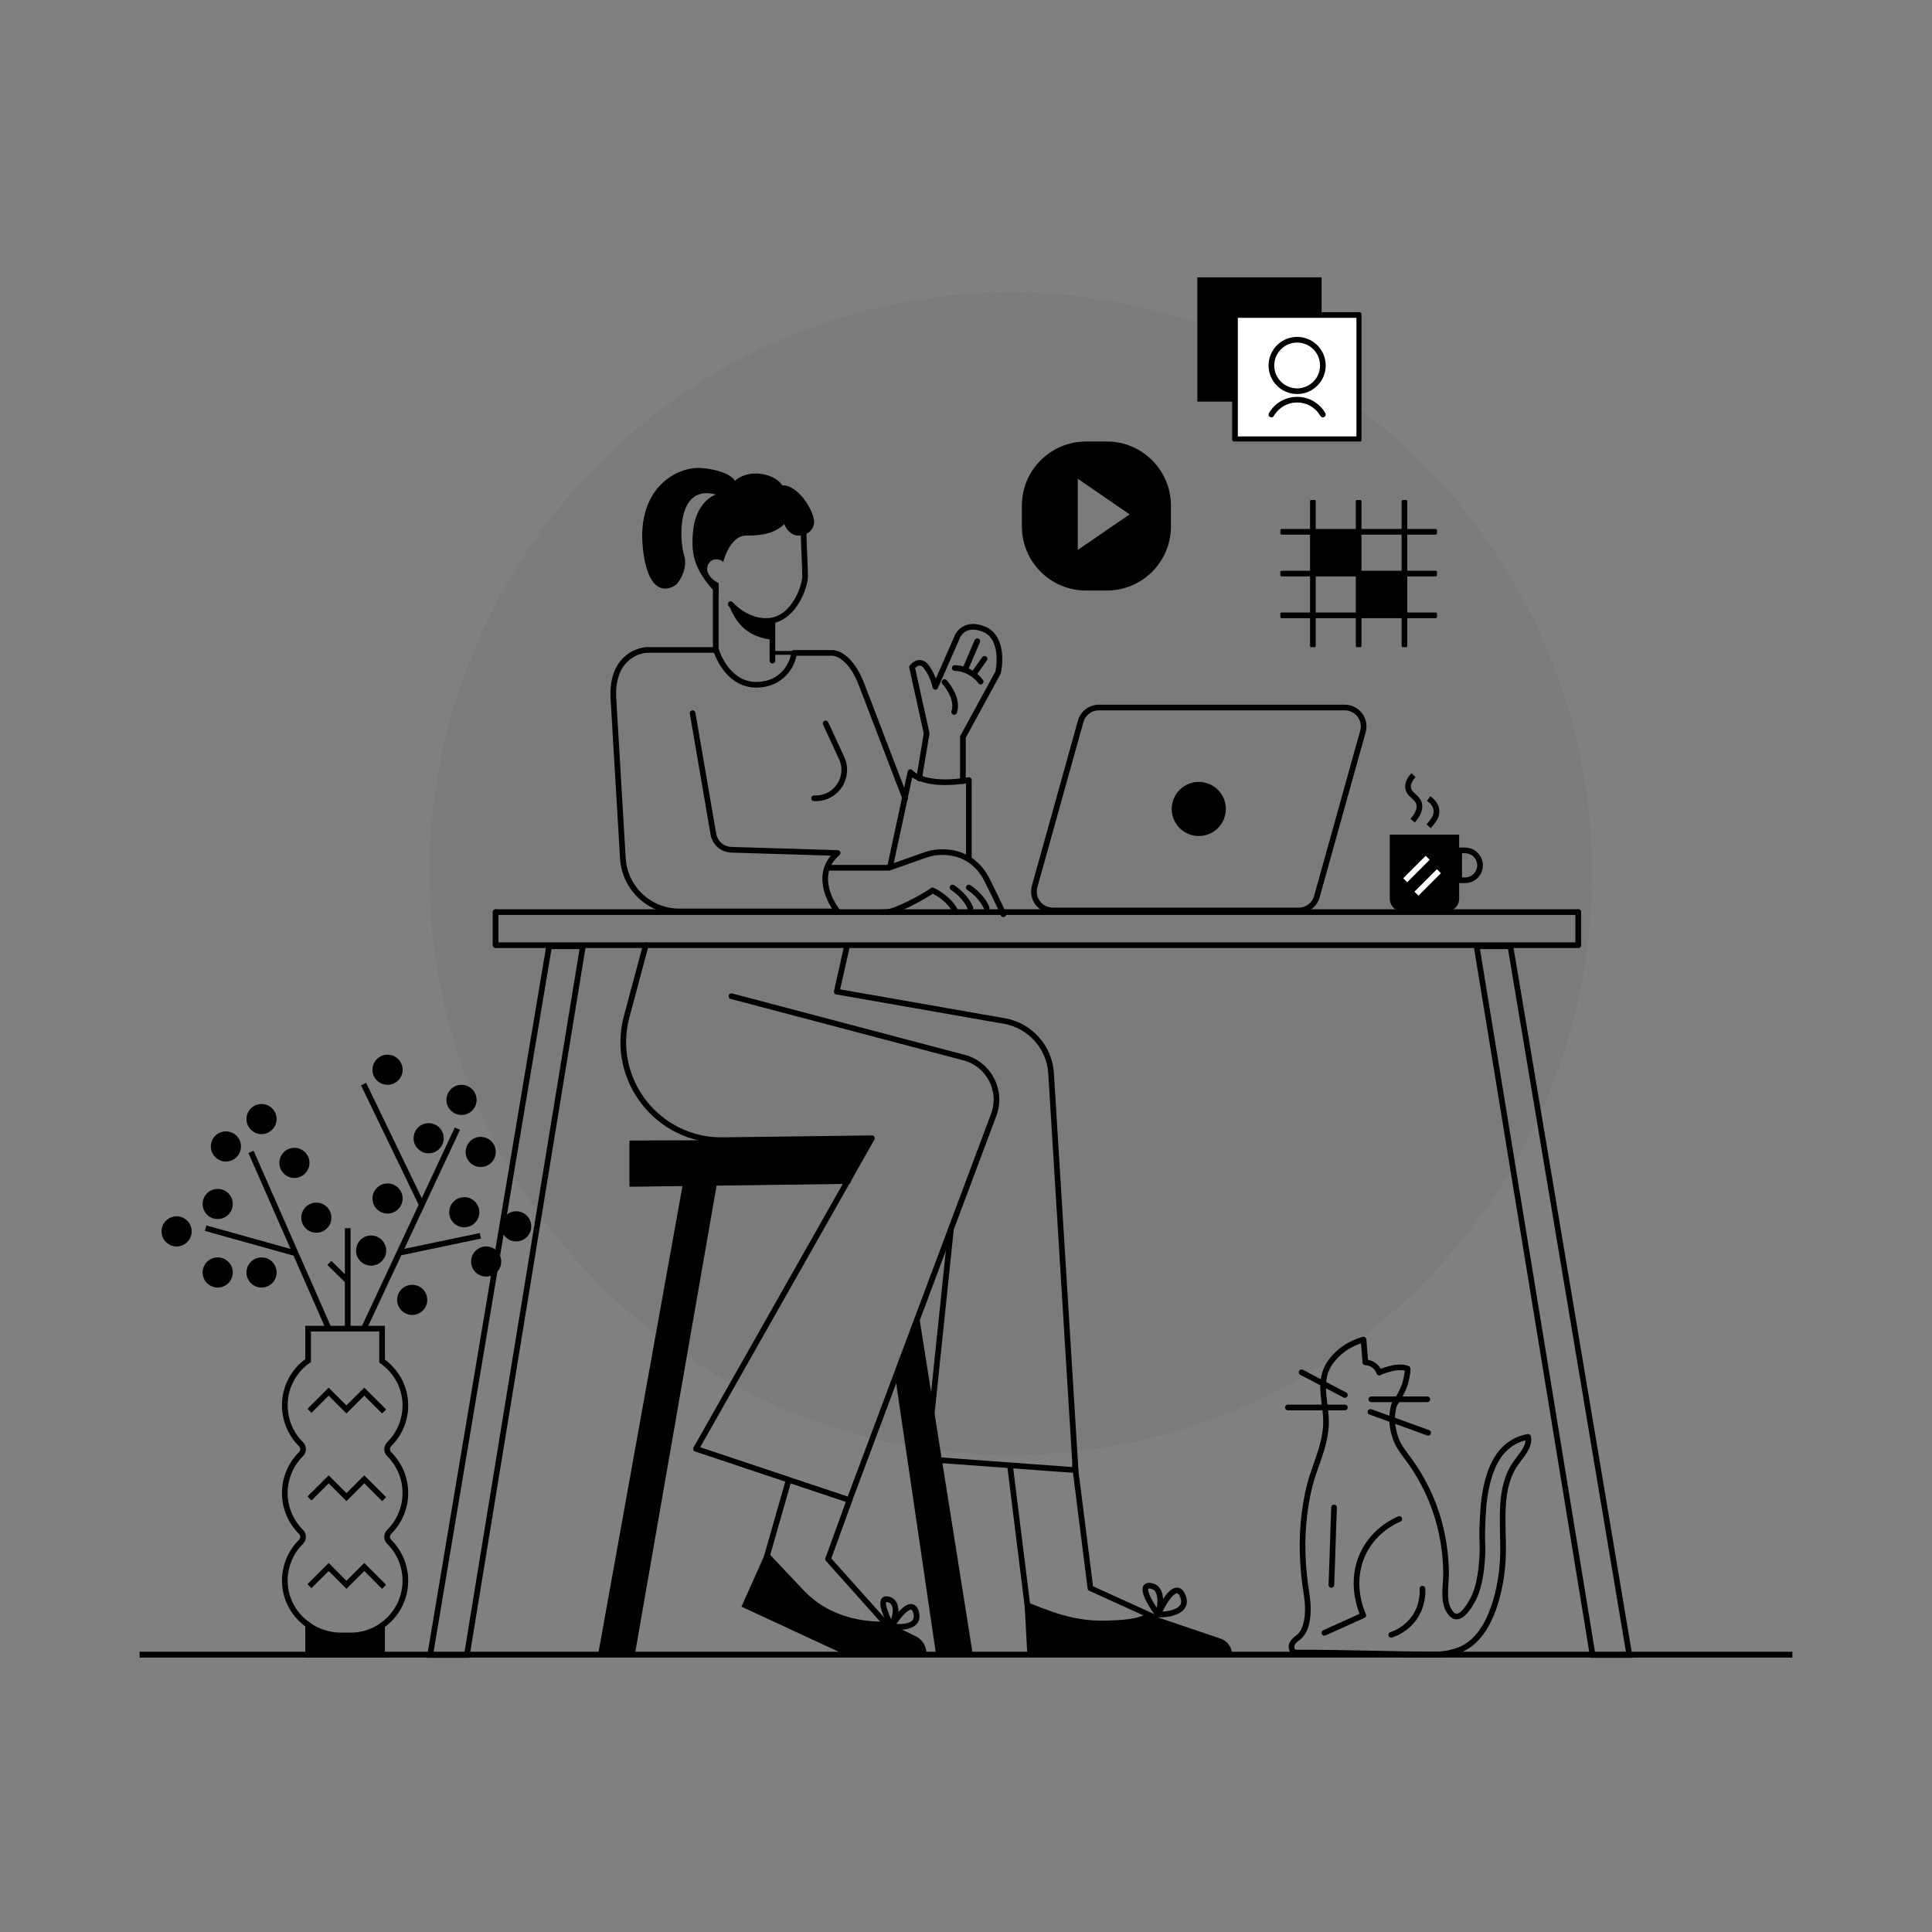 <svg width="1024" height="1024" viewBox="0 0 1024 1024" fill="none" xmlns="http://www.w3.org/2000/svg">
<rect x="0" y="0" width="1024" height="1024" fill="#808080" stroke="none"/>
<path opacity="0.04" d="M535.706 771.18C705.859 771.18 843.796 633.243 843.796 463.09C843.796 292.936 705.859 155 535.706 155C365.553 155 227.616 292.936 227.616 463.09C227.616 633.243 365.553 771.18 535.706 771.18Z" fill="black"/>
<g clip-path="url(#clip0)">
<path d="M695.851 265.924V342.076" stroke="black" stroke-width="3" stroke-miterlimit="10" stroke-linecap="round" stroke-linejoin="round"/>
<path d="M720.115 265.924V342.076" stroke="black" stroke-width="3" stroke-miterlimit="10" stroke-linecap="round" stroke-linejoin="round"/>
<path d="M744.386 265.924V342.076" stroke="black" stroke-width="3" stroke-miterlimit="10" stroke-linecap="round" stroke-linejoin="round"/>
<path d="M760.692 281.851H679.539" stroke="black" stroke-width="3" stroke-miterlimit="10" stroke-linecap="round" stroke-linejoin="round"/>
<path d="M760.692 304H679.539" stroke="black" stroke-width="3" stroke-miterlimit="10" stroke-linecap="round" stroke-linejoin="round"/>
<path d="M760.692 326.149H679.539" stroke="black" stroke-width="3" stroke-miterlimit="10" stroke-linecap="round" stroke-linejoin="round"/>
<rect x="695.616" y="282" width="25" height="22" fill="black"/>
<rect x="719.616" y="304" width="25" height="22" fill="black"/>
</g>
<g clip-path="url(#clip1)">
<path d="M700.473 147H634.616V212.856H700.473V147Z" fill="black"/>
<path d="M720.435 166.962H654.579V232.819H720.435V166.962Z" fill="white" stroke="black" stroke-width="3" stroke-miterlimit="10" stroke-linecap="round" stroke-linejoin="round"/>
<path d="M673.872 219.707C676.589 214.998 681.676 211.833 687.503 211.833C693.331 211.833 698.425 214.998 701.142 219.707" fill="white"/>
<path d="M673.872 219.707C676.589 214.998 681.676 211.833 687.503 211.833C693.331 211.833 698.425 214.998 701.142 219.707" stroke="black" stroke-width="3" stroke-miterlimit="10" stroke-linecap="round" stroke-linejoin="round"/>
<path d="M687.511 207.344C695.044 207.344 701.15 201.238 701.15 193.705C701.15 186.172 695.044 180.066 687.511 180.066C679.978 180.066 673.872 186.172 673.872 193.705C673.872 201.238 679.978 207.344 687.511 207.344Z" fill="white" stroke="black" stroke-width="3" stroke-miterlimit="10" stroke-linecap="round" stroke-linejoin="round"/>
</g>
<path fill-rule="evenodd" clip-rule="evenodd" d="M575.616 234C556.839 234 541.616 249.222 541.616 268V279C541.616 297.778 556.839 313 575.616 313H586.616C605.394 313 620.616 297.778 620.616 279V268C620.616 249.222 605.394 234 586.616 234H575.616ZM571.241 291.476L598.713 272.613L571.241 253.75L571.241 291.476Z" fill="black"/>
<path d="M691.666 862.76C693.786 857.04 693.366 850.21 692.436 844.33C690.216 830.41 689.636 816.18 691.426 802.17C692.326 795.14 693.696 787.98 695.976 781.25C698.186 774.75 700.726 768.34 702.016 761.57C702.286 760.17 702.496 758.76 702.646 757.34C703.956 744.8 697.266 732.76 705.376 721.68C711.316 713.56 719.656 710.84 722.696 710C723.016 714.02 723.346 718.04 723.666 722.07C724.416 722.11 727.016 722.33 729.116 724.41C730.256 725.54 730.806 726.77 731.066 727.52C731.906 726.77 738.056 724.93 740.426 724.78C742.876 724.62 744.956 724.86 746.046 725.41C746.366 727.02 744.976 732.7 744.586 733.9C743.696 736.63 740.386 742.94 739.056 744.19C737.776 748.53 737.136 753.14 739.036 760.21C740.646 766.2 743.546 769.19 747.796 775.2C755.646 786.32 761.196 798.97 764.056 812.28C765.556 819.25 766.326 826.38 766.446 833.51C766.536 839.32 764.756 847.71 767.656 853.06C768.166 854 769.486 856.43 771.546 856.76C775.106 857.32 778.666 851.29 779.916 849.17C781.996 845.64 784.636 839.78 785.556 826.4C786.126 818.16 785.266 818.32 785.746 807.33C786.046 800.59 786.296 795.39 787.696 788.64C790.286 776.1 795.946 764.12 809.946 761.57C810.906 766.74 806.486 771.12 803.446 775.42C793.886 788.97 797.006 807.24 796.636 823.83C796.286 839.77 790.996 867.7 773.726 874.44C769.546 876.07 764.806 876.97 760.316 876.94C736.176 876.79 712.166 875.84 688.026 875.9C687.356 875.9 686.656 875.9 686.036 875.62C684.566 874.95 684.176 872.92 684.806 871.43C685.436 869.94 686.756 868.89 688.046 867.92C689.716 866.64 690.876 864.87 691.666 862.76Z" stroke="black" stroke-width="3" stroke-miterlimit="10" stroke-linecap="round" stroke-linejoin="round"/>
<path d="M741.667 805.08C738.487 806.46 728.817 811.15 723.057 822.18C714.687 838.21 721.627 854.1 722.557 856.13C715.687 859.23 708.807 862.33 701.937 865.44" stroke="black" stroke-width="3" stroke-miterlimit="10" stroke-linecap="round" stroke-linejoin="round"/>
<path d="M707.066 798.99L705.676 840.03" stroke="black" stroke-width="3" stroke-miterlimit="10" stroke-linecap="round" stroke-linejoin="round"/>
<path d="M712.826 739.38L689.876 727.35" stroke="black" stroke-width="3" stroke-miterlimit="10" stroke-linecap="round" stroke-linejoin="round"/>
<path d="M712.826 745.98H682.616" stroke="black" stroke-width="3" stroke-miterlimit="10" stroke-linecap="round" stroke-linejoin="round"/>
<path d="M726.847 741.65H756.497" stroke="black" stroke-width="3" stroke-miterlimit="10" stroke-linecap="round" stroke-linejoin="round"/>
<path d="M726.386 748.34L756.946 759.41" stroke="black" stroke-width="3" stroke-miterlimit="10" stroke-linecap="round" stroke-linejoin="round"/>
<path d="M737.386 866.49C739.436 865.81 745.036 863.67 749.286 857.9C754.246 851.17 754.036 844.03 753.916 842.03" stroke="black" stroke-width="3" stroke-miterlimit="10" stroke-linecap="round" stroke-linejoin="round"/>
<path d="M317 877L365.087 610H383L336.471 877H317Z" fill="black"/>
<path d="M515.616 877L487.116 697.5L474.616 730.5L496.145 877H515.616Z" fill="black"/>
<path d="M333.616 604.51L461.616 604L450.349 627.469L333.616 629V604.51Z" fill="black"/>
<path d="M613.784 855.74C619.586 855.891 630.329 854.128 626.881 845.858C623.433 837.588 616.713 849 613.784 855.74ZM613.784 855.74C615.248 851.072 616.522 841.491 609.906 840.512C603.29 839.533 609.734 850.256 613.784 855.74Z" stroke="black" stroke-width="3" stroke-linecap="round" stroke-linejoin="round"/>
<path d="M472.55 861.935C477.758 862.792 487.655 862.537 485.575 854.659C483.496 846.781 476.026 856.227 472.55 861.935ZM472.55 861.935C474.449 857.912 476.787 849.44 470.948 847.736C465.11 846.032 469.584 856.492 472.55 861.935Z" stroke="black" stroke-width="3" stroke-linecap="round" stroke-linejoin="round"/>
<path d="M409.102 328.936C399.879 329.706 389.626 323.345 386.513 320.863C386.513 320.863 389.234 329.469 395.701 334.147C402.169 338.825 409.102 339.002 409.102 339.002L409.102 328.936Z" fill="black"/>
<path d="M379.484 344.488H343.229C336.709 344.649 323.96 350.027 325.121 370.256C325.981 385.249 328.283 423.964 330.128 454.881C331.074 470.725 344.199 483.08 360.071 483.08H443.955C438.989 476.937 432.035 462.142 443.955 452.104L387.654 450.392C382.9 450.247 378.906 446.775 378.102 442.088L367.103 377.997" stroke="black" stroke-width="3" stroke-linecap="round" stroke-linejoin="round"/>
<path d="M379.348 344.04C380.83 348.706 387.003 363.446 401.657 362.922C416.31 362.399 420.788 349.765 420.788 346.058H440.673C443.766 345.775 451.302 348.751 456.7 362.922C462.099 377.094 474.321 408.942 479.757 423.095" stroke="black" stroke-width="3" stroke-linecap="round" stroke-linejoin="round"/>
<path d="M471.773 459.289L482.562 409.218C484.717 412.03 493.921 416.81 513.491 413.436V454.543" stroke="black" stroke-width="3" stroke-linecap="round" stroke-linejoin="round"/>
<path d="M487.165 412.553L491.136 388.726L483.402 353.612C484.726 351.87 488.126 349.432 491.136 353.612C494.146 357.792 495.455 362.321 495.734 364.062L507.021 338.354C508.066 335.149 512.455 329.701 521.651 333.547C530.848 337.393 530.36 350.477 528.967 356.538L510.365 390.607V414.016" stroke="black" stroke-width="3" stroke-linecap="round" stroke-linejoin="round"/>
<path d="M500.629 361.514C503.207 364.343 507.835 371.474 505.722 377.36" stroke="black" stroke-width="3" stroke-linecap="round" stroke-linejoin="round"/>
<path d="M506.043 354.079C508.738 353.993 515.256 355.31 519.773 361.264" stroke="black" stroke-width="3" stroke-linecap="round" stroke-linejoin="round"/>
<path d="M511.561 354.848L517.977 339.835" stroke="black" stroke-width="3" stroke-linecap="round" stroke-linejoin="round"/>
<path d="M516.052 357.287L521.826 349.203" stroke="black" stroke-width="3" stroke-linecap="round" stroke-linejoin="round"/>
<path d="M437.618 383.441L446.088 401.816C450.67 411.754 443.41 423.095 432.466 423.095H431.49" stroke="black" stroke-width="3" stroke-linecap="round" stroke-linejoin="round"/>
<path d="M439.479 459.929H471.256L491.116 452.912C498.363 450.473 514.948 449.818 523.311 466.709C531.673 483.601 532.37 485.594 531.673 484.479" stroke="black" stroke-width="3" stroke-linecap="round" stroke-linejoin="round"/>
<path d="M468.492 483.434C473.047 484.539 491.185 474.375 494.252 471.936C497.248 473.26 503.91 477.413 506.586 483.434" stroke="black" stroke-width="3" stroke-linecap="round" stroke-linejoin="round"/>
<path d="M504.859 470.416C507.189 471.869 512.345 476.082 514.329 481.313" stroke="black" stroke-width="3" stroke-linecap="round" stroke-linejoin="round"/>
<path d="M513.491 470.416C515.821 471.869 520.977 476.082 522.961 481.313" stroke="black" stroke-width="3" stroke-linecap="round" stroke-linejoin="round"/>
<path d="M262.659 483.434H836.495" stroke="black" stroke-width="3" stroke-linecap="round" stroke-linejoin="round"/>
<path d="M766.577 483.1H743.426C739.667 483.1 736.616 480.049 736.616 476.29V442.38H773.387V476.284C773.387 480.049 770.336 483.1 766.577 483.1Z" fill="black"/>
<path d="M776.533 466.56H773.387V450.735H776.533C780.904 450.735 784.445 454.276 784.445 458.647C784.445 463.019 780.904 466.56 776.533 466.56Z" stroke="black" stroke-width="3" stroke-miterlimit="10"/>
<path d="M744.787 466.56L756.704 454.644" stroke="white" stroke-width="3" stroke-miterlimit="10"/>
<path d="M750.746 473.663L762.663 461.746" stroke="white" stroke-width="3" stroke-miterlimit="10"/>
<path d="M749.186 410.853C746.435 413.692 744.896 417.648 747.994 420.815C749.138 421.986 750.528 422.953 751.413 424.335C753.796 428.06 751.147 432.132 748.723 435.026" stroke="black" stroke-width="3" stroke-miterlimit="10"/>
<path d="M757.194 423.232C761.008 425.867 761.368 428.713 761.375 430.096C761.389 432.785 759.898 434.828 757.194 437.961" stroke="black" stroke-width="3" stroke-miterlimit="10"/>
<path d="M688.344 482.55H558.004C551.384 482.55 546.594 476.24 548.374 469.86L572.784 382.31C573.994 377.99 577.924 375 582.414 375H712.754C719.374 375 724.164 381.31 722.384 387.69L697.964 475.24C696.774 479.56 692.834 482.55 688.344 482.55Z" stroke="black" stroke-width="3" stroke-miterlimit="10"/>
<path d="M635.385 443.11C643.305 443.11 649.725 436.69 649.725 428.77C649.725 420.85 643.305 414.43 635.385 414.43C627.465 414.43 621.045 420.85 621.045 428.77C621.045 436.69 627.465 443.11 635.385 443.11Z" fill="black"/>
<path d="M262.659 500.971L836.496 500.971" stroke="black" stroke-width="3" stroke-linecap="round" stroke-linejoin="round"/>
<path d="M342.264 501.02L332.137 538.873C323.231 572.162 348.58 604.75 383.037 604.308L462.126 603.294L368.91 767.907L450.209 795.08L526.684 590.865C531.458 578.118 524.177 564.036 511.016 560.561L387.674 527.999" stroke="black" stroke-width="3" stroke-linecap="round" stroke-linejoin="round"/>
<path d="M448.906 501.537L443.494 525.589L532.328 541.159C545.995 543.555 556.237 555.011 557.091 568.861L570.075 779.203L491.316 773.416L503.97 651.962" stroke="black" stroke-width="3" stroke-linecap="round" stroke-linejoin="round"/>
<path d="M393 851.559L406.211 822L425.697 842.661C441.285 859.19 461.688 859.597 469.5 859.5L485.394 867.274C488.825 868.952 491 872.438 491 876.257V877H447.816L393 851.559Z" fill="black"/>
<path d="M418 784.5L406 826.5" stroke="black" stroke-width="3" stroke-linecap="round" stroke-linejoin="round"/>
<path d="M450.388 794.697L438.904 826.336L468.55 859.518" stroke="black" stroke-width="3" stroke-linecap="round" stroke-linejoin="round"/>
<path d="M535.341 776.788L545.269 856.659C564.404 859.475 602.977 865.947 612.5 857.5L577.946 841.775L569.749 776.926" stroke="black" stroke-width="3" stroke-linecap="round" stroke-linejoin="round"/>
<path d="M544.5 877L543.007 849C547.624 849.571 563.675 858.976 583.385 858.976C594.378 858.976 604.532 858.016 607.374 855.118L646.887 868.48C650.54 869.715 653 873.143 653 877H544.5Z" fill="black"/>
<path d="M379.364 310.347L379.364 344.501M387.278 320.212C390.277 323.704 398.74 330.343 408.6 328.963C420.925 327.238 426.719 311.015 426.719 305.307C426.719 300.74 425.913 286.674 425.913 282.271M409.406 328.828V350.134" stroke="black" stroke-width="3" stroke-linecap="round" stroke-linejoin="round"/>
<path d="M380.893 309.001V315.907C368.932 303.332 365.863 295.56 367.387 281.074C368.607 269.485 374.976 263.623 379.509 262.141C358.542 256.295 360.017 286.03 362.559 294.162C364.592 300.668 360.864 307.123 358.747 309.537C353.791 313.646 343.244 315.535 340.703 290.223C337.526 258.583 358.747 247.273 371.454 248.036C379.03 248.49 387.747 251.227 389.497 254.87C397.111 248.078 410.653 250.966 414.592 257.234C423.105 256.853 431.952 271.358 431.47 277.198C431.207 280.387 428.381 283.869 423.171 283.869C419.003 283.869 416.436 279.803 415.674 277.77C410.972 282.472 404.11 283.996 395.47 283.869C388.557 283.768 384.487 293.186 383.316 297.908C382.417 296.452 379.453 296.249 378.194 296.616C377.14 296.924 374.8 298.417 374.8 301.664C374.8 305.069 378.741 308.211 380.893 309.001Z" fill="black"/>
<path d="M409.397 346.048L421.343 346.048" stroke="black" stroke-width="2" stroke-linecap="round" stroke-linejoin="round"/>
<path d="M262.659 483.434V500.774" stroke="black" stroke-width="3" stroke-linecap="round" stroke-linejoin="round"/>
<path d="M836.495 483.434V500.774" stroke="black" stroke-width="3" stroke-linecap="round" stroke-linejoin="round"/>
<path d="M228 877.183L291.038 501.537H308.938L247.456 877.183H228Z" stroke="black" stroke-width="3"/>
<path d="M863.58 877.183L800.542 501.537H782.642L844.124 877.183H863.58Z" stroke="black" stroke-width="3"/>
<path d="M74 877L950 877" stroke="black" stroke-width="3.101"/>
<path d="M202.507 861.55C203.872 860.592 205.164 859.503 206.34 858.327C211.597 853.07 214.849 845.81 214.849 837.795C214.849 829.736 211.568 822.446 206.253 817.175C204.786 815.709 204.844 813.357 206.311 811.89C206.326 811.875 206.326 811.875 206.34 811.861C211.597 806.604 214.849 799.344 214.849 791.329C214.849 783.27 211.568 775.981 206.253 770.71C204.786 769.243 204.844 766.891 206.311 765.424C206.326 765.41 206.326 765.41 206.34 765.395C211.669 760.066 214.936 752.69 214.849 744.544C214.747 734.96 209.854 726.596 202.507 721.398V704.206H163.301V721.107C161.936 722.066 160.644 723.155 159.468 724.331C154.211 729.587 150.959 736.848 150.959 744.863C150.959 752.922 154.24 760.211 159.555 765.482C161.021 766.949 160.963 769.301 159.497 770.768C159.482 770.782 159.482 770.782 159.468 770.797C154.211 776.053 150.959 783.314 150.959 791.329C150.959 799.388 154.24 806.677 159.555 811.948C161.021 813.415 160.963 815.767 159.497 817.234C159.482 817.248 159.482 817.248 159.468 817.263C154.139 822.592 150.872 829.968 150.959 838.114C151.06 847.698 155.954 856.061 163.301 861.26" stroke="black" stroke-width="3" stroke-miterlimit="10"/>
<path d="M202.507 861.55V877H163.301V861.26C168.253 864.774 174.322 866.836 180.799 866.836H185.808C192.023 866.836 197.788 864.876 202.507 861.55Z" fill="black" stroke="black" stroke-width="3" stroke-miterlimit="10"/>
<path d="M193.068 703.712L242.438 598.206" stroke="black" stroke-width="3" stroke-miterlimit="10"/>
<path d="M174.554 704.931L133.055 610.548" stroke="black" stroke-width="3" stroke-miterlimit="10"/>
<path d="M223.561 638.544L192.705 574.581" stroke="black" stroke-width="3" stroke-miterlimit="10"/>
<path d="M108.98 650.959L156.68 664.274" stroke="black" stroke-width="3" stroke-miterlimit="10"/>
<path d="M211.616 664L254.616 655" stroke="black" stroke-width="3" stroke-miterlimit="10"/>
<path d="M273.603 657.973C278.013 657.973 281.589 654.397 281.589 649.986C281.589 645.576 278.013 642 273.603 642C269.192 642 265.616 645.576 265.616 649.986C265.616 654.397 269.192 657.973 273.603 657.973Z" fill="black"/>
<path d="M205.411 643.219C209.821 643.219 213.397 639.644 213.397 635.233C213.397 630.822 209.821 627.247 205.411 627.247C201 627.247 197.424 630.822 197.424 635.233C197.424 639.644 201 643.219 205.411 643.219Z" fill="black"/>
<path d="M196.698 670.808C201.109 670.808 204.685 667.233 204.685 662.822C204.685 658.411 201.109 654.836 196.698 654.836C192.288 654.836 188.712 658.411 188.712 662.822C188.712 667.233 192.288 670.808 196.698 670.808Z" fill="black"/>
<path d="M167.657 653.383C172.068 653.383 175.644 649.808 175.644 645.397C175.644 640.986 172.068 637.411 167.657 637.411C163.246 637.411 159.671 640.986 159.671 645.397C159.671 649.808 163.246 653.383 167.657 653.383Z" fill="black"/>
<path d="M218.479 696.945C222.89 696.945 226.466 693.37 226.466 688.959C226.466 684.548 222.89 680.973 218.479 680.973C214.069 680.973 210.493 684.548 210.493 688.959C210.493 693.37 214.069 696.945 218.479 696.945Z" fill="black"/>
<path d="M205.411 574.973C209.821 574.973 213.397 571.397 213.397 566.986C213.397 562.576 209.821 559 205.411 559C201 559 197.424 562.576 197.424 566.986C197.424 571.397 201 574.973 205.411 574.973Z" fill="black"/>
<path d="M254.781 618.534C259.191 618.534 262.767 614.959 262.767 610.548C262.767 606.137 259.191 602.562 254.781 602.562C250.37 602.562 246.794 606.137 246.794 610.548C246.794 614.959 250.37 618.534 254.781 618.534Z" fill="black"/>
<path d="M246.068 650.479C250.479 650.479 254.055 646.904 254.055 642.493C254.055 638.082 250.479 634.507 246.068 634.507C241.658 634.507 238.082 638.082 238.082 642.493C238.082 646.904 241.658 650.479 246.068 650.479Z" fill="black"/>
<path d="M257.685 676.616C262.095 676.616 265.671 673.041 265.671 668.63C265.671 664.219 262.095 660.644 257.685 660.644C253.274 660.644 249.698 664.219 249.698 668.63C249.698 673.041 253.274 676.616 257.685 676.616Z" fill="black"/>
<path d="M93.603 660.644C98.013 660.644 101.589 657.068 101.589 652.657C101.589 648.247 98.013 644.671 93.603 644.671C89.192 644.671 85.616 648.247 85.616 652.657C85.616 657.068 89.192 660.644 93.603 660.644Z" fill="black"/>
<path d="M138.616 682.425C143.027 682.425 146.602 678.849 146.602 674.438C146.602 670.028 143.027 666.452 138.616 666.452C134.205 666.452 130.63 670.028 130.63 674.438C130.63 678.849 134.205 682.425 138.616 682.425Z" fill="black"/>
<path d="M138.616 601.11C143.027 601.11 146.602 597.534 146.602 593.123C146.602 588.713 143.027 585.137 138.616 585.137C134.205 585.137 130.63 588.713 130.63 593.123C130.63 597.534 134.205 601.11 138.616 601.11Z" fill="black"/>
<path d="M156.041 624.342C160.452 624.342 164.027 620.767 164.027 616.356C164.027 611.945 160.452 608.37 156.041 608.37C151.63 608.37 148.055 611.945 148.055 616.356C148.055 620.767 151.63 624.342 156.041 624.342Z" fill="black"/>
<path d="M119.74 615.63C124.15 615.63 127.726 612.054 127.726 607.644C127.726 603.233 124.15 599.657 119.74 599.657C115.329 599.657 111.753 603.233 111.753 607.644C111.753 612.054 115.329 615.63 119.74 615.63Z" fill="black"/>
<path d="M115.383 682.425C119.794 682.425 123.37 678.849 123.37 674.438C123.37 670.028 119.794 666.452 115.383 666.452C110.973 666.452 107.397 670.028 107.397 674.438C107.397 678.849 110.973 682.425 115.383 682.425Z" fill="black"/>
<path d="M115.383 646.123C119.794 646.123 123.37 642.548 123.37 638.137C123.37 633.726 119.794 630.151 115.383 630.151C110.973 630.151 107.397 633.726 107.397 638.137C107.397 642.548 110.973 646.123 115.383 646.123Z" fill="black"/>
<path d="M227.191 611.274C231.602 611.274 235.178 607.698 235.178 603.288C235.178 598.877 231.602 595.301 227.191 595.301C222.781 595.301 219.205 598.877 219.205 603.288C219.205 607.698 222.781 611.274 227.191 611.274Z" fill="black"/>
<path d="M244.616 590.945C249.027 590.945 252.602 587.37 252.602 582.959C252.602 578.548 249.027 574.973 244.616 574.973C240.205 574.973 236.63 578.548 236.63 582.959C236.63 587.37 240.205 590.945 244.616 590.945Z" fill="black"/>
<path d="M184.298 650.959V704.22" stroke="black" stroke-width="3" stroke-miterlimit="10"/>
<path d="M174.555 669.356L184.298 678.925" stroke="black" stroke-width="3" stroke-miterlimit="10"/>
<path d="M164.027 747.767L174.206 737.603L183.63 747.041L193.068 737.603L203.581 748.116" stroke="black" stroke-width="3" stroke-miterlimit="10"/>
<path d="M164.027 794.233L174.206 784.069L183.63 793.507L193.068 784.069L203.581 794.581" stroke="black" stroke-width="3" stroke-miterlimit="10"/>
<path d="M164.027 840.699L174.206 830.534L183.63 839.973L193.068 830.534L203.581 841.047" stroke="black" stroke-width="3" stroke-miterlimit="10"/>
<defs>
<clipPath id="clip0">
<rect width="83" height="78" fill="white" transform="translate(678.616 265)"/>
</clipPath>
<clipPath id="clip1">
<rect width="87" height="87" fill="white" transform="translate(634.616 147)"/>
</clipPath>
</defs>
</svg>
